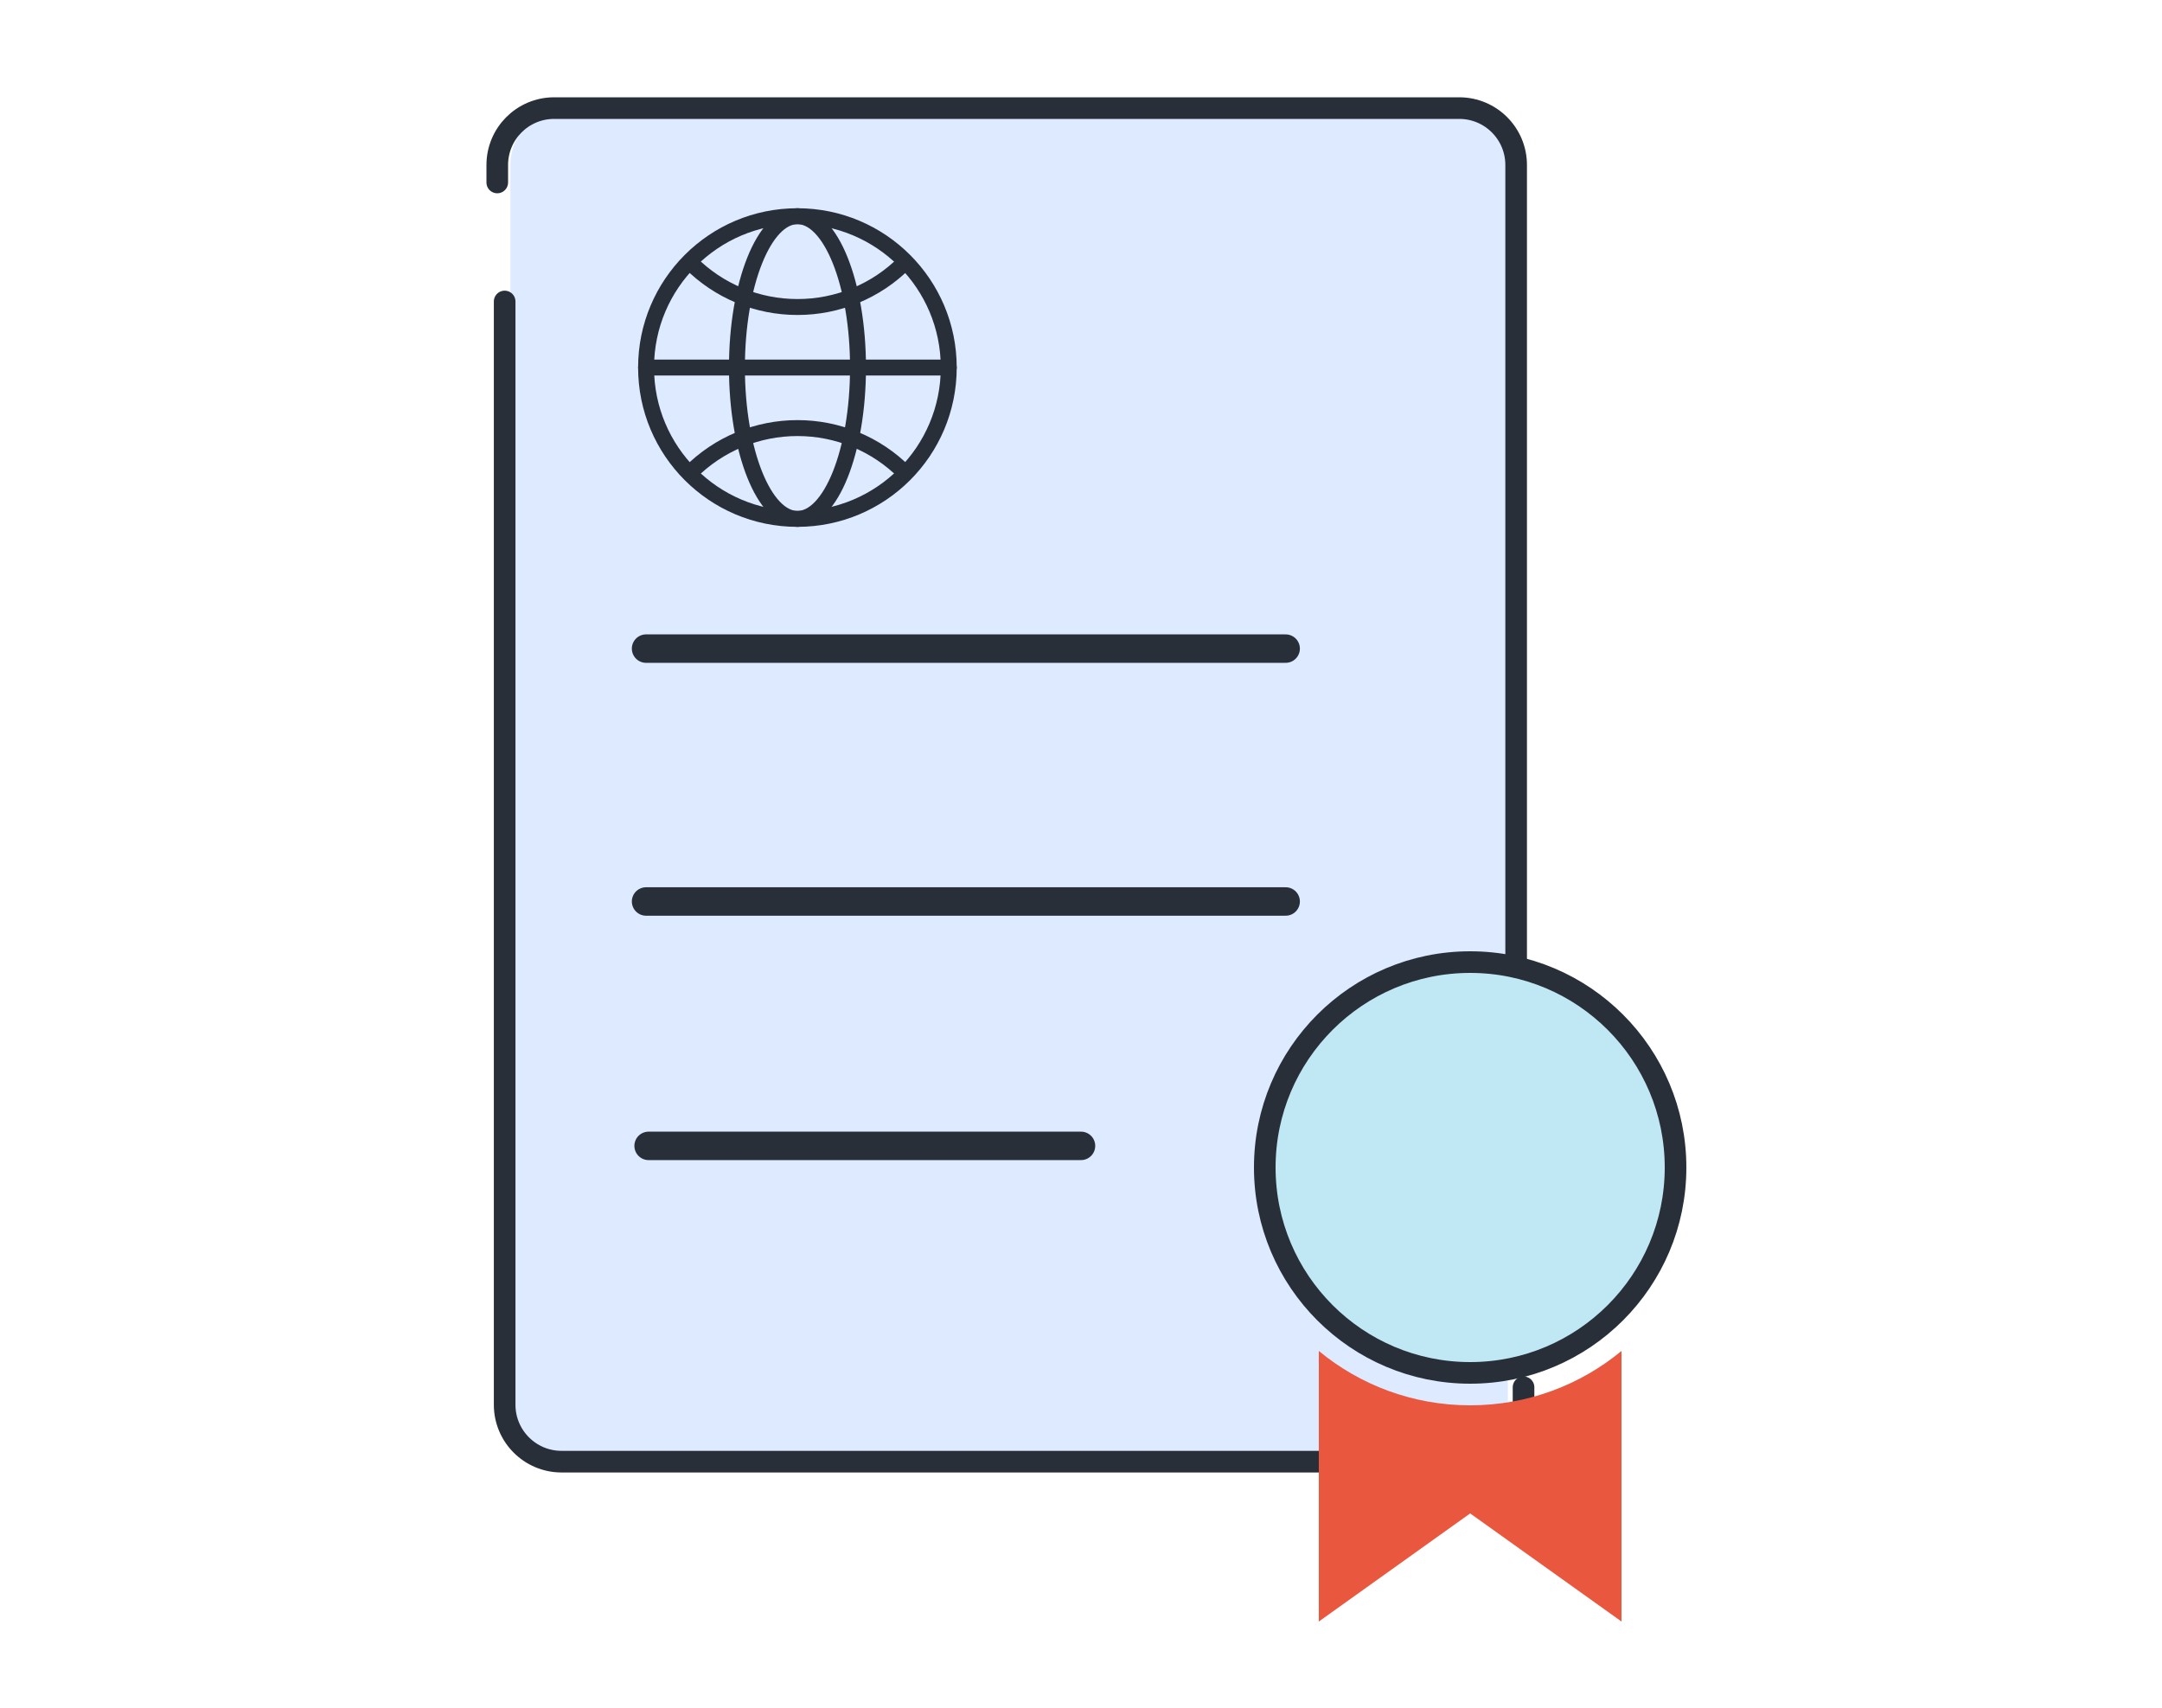 <svg width="100" height="79" viewBox="0 0 100 79" fill="none" xmlns="http://www.w3.org/2000/svg">
<rect x="23.609" y="5" width="46.131" height="62.606" rx="2.632" fill="#DDEAFF"/>
<path d="M23 8.44V7.632C23 6.178 24.178 5 25.632 5H67.495C68.949 5 70.127 6.178 70.127 7.632V58.663" stroke="#282F38" stroke-linecap="round"/>
<path d="M70.469 64.166V64.975C70.469 66.428 69.291 67.606 67.837 67.606H25.974C24.52 67.606 23.342 66.428 23.342 64.975V13.944" stroke="#282F38" stroke-linecap="round"/>
<path d="M36.883 24C40.749 24 43.883 20.866 43.883 17C43.883 13.134 40.749 10 36.883 10C33.017 10 29.883 13.134 29.883 17C29.883 20.866 33.017 24 36.883 24Z" stroke="#282F38" stroke-width="0.737" stroke-linecap="round" stroke-linejoin="round"/>
<path d="M29.883 17H43.883" stroke="#282F38" stroke-width="0.737" stroke-linecap="round" stroke-linejoin="round"/>
<path d="M36.886 24C38.432 24 39.686 20.866 39.686 17C39.686 13.134 38.432 10 36.886 10C35.34 10 34.086 13.134 34.086 17C34.086 20.866 35.34 24 36.886 24Z" stroke="#282F38" stroke-width="0.737" stroke-linecap="round" stroke-linejoin="round"/>
<path d="M31.938 12.15C32.587 12.801 33.358 13.317 34.208 13.669C35.057 14.021 35.968 14.201 36.887 14.2C37.807 14.201 38.717 14.021 39.567 13.669C40.416 13.317 41.188 12.801 41.837 12.15M41.837 21.851C41.188 21.2 40.416 20.683 39.567 20.331C38.717 19.98 37.807 19.799 36.887 19.8C35.968 19.799 35.057 19.98 34.208 20.331C33.358 20.683 32.587 21.2 31.938 21.851" stroke="#282F38" stroke-width="0.737" stroke-linecap="round" stroke-linejoin="round"/>
<path d="M30 53H50" stroke="#282F38" stroke-width="1.316" stroke-linecap="round"/>
<path d="M29.883 41.696H59.466" stroke="#282F38" stroke-width="1.316" stroke-linecap="round"/>
<path d="M29.883 30H59.466" stroke="#282F38" stroke-width="1.316" stroke-linecap="round"/>
<path fill-rule="evenodd" clip-rule="evenodd" d="M61 62.486V75L68 70L75 75V62.486C73.098 64.056 70.659 65 68 65C65.341 65 62.902 64.056 61 62.486Z" fill="#E9573F"/>
<circle cx="68" cy="54" r="9.5" fill="#C0E8F4" stroke="#282F38"/>
</svg>
